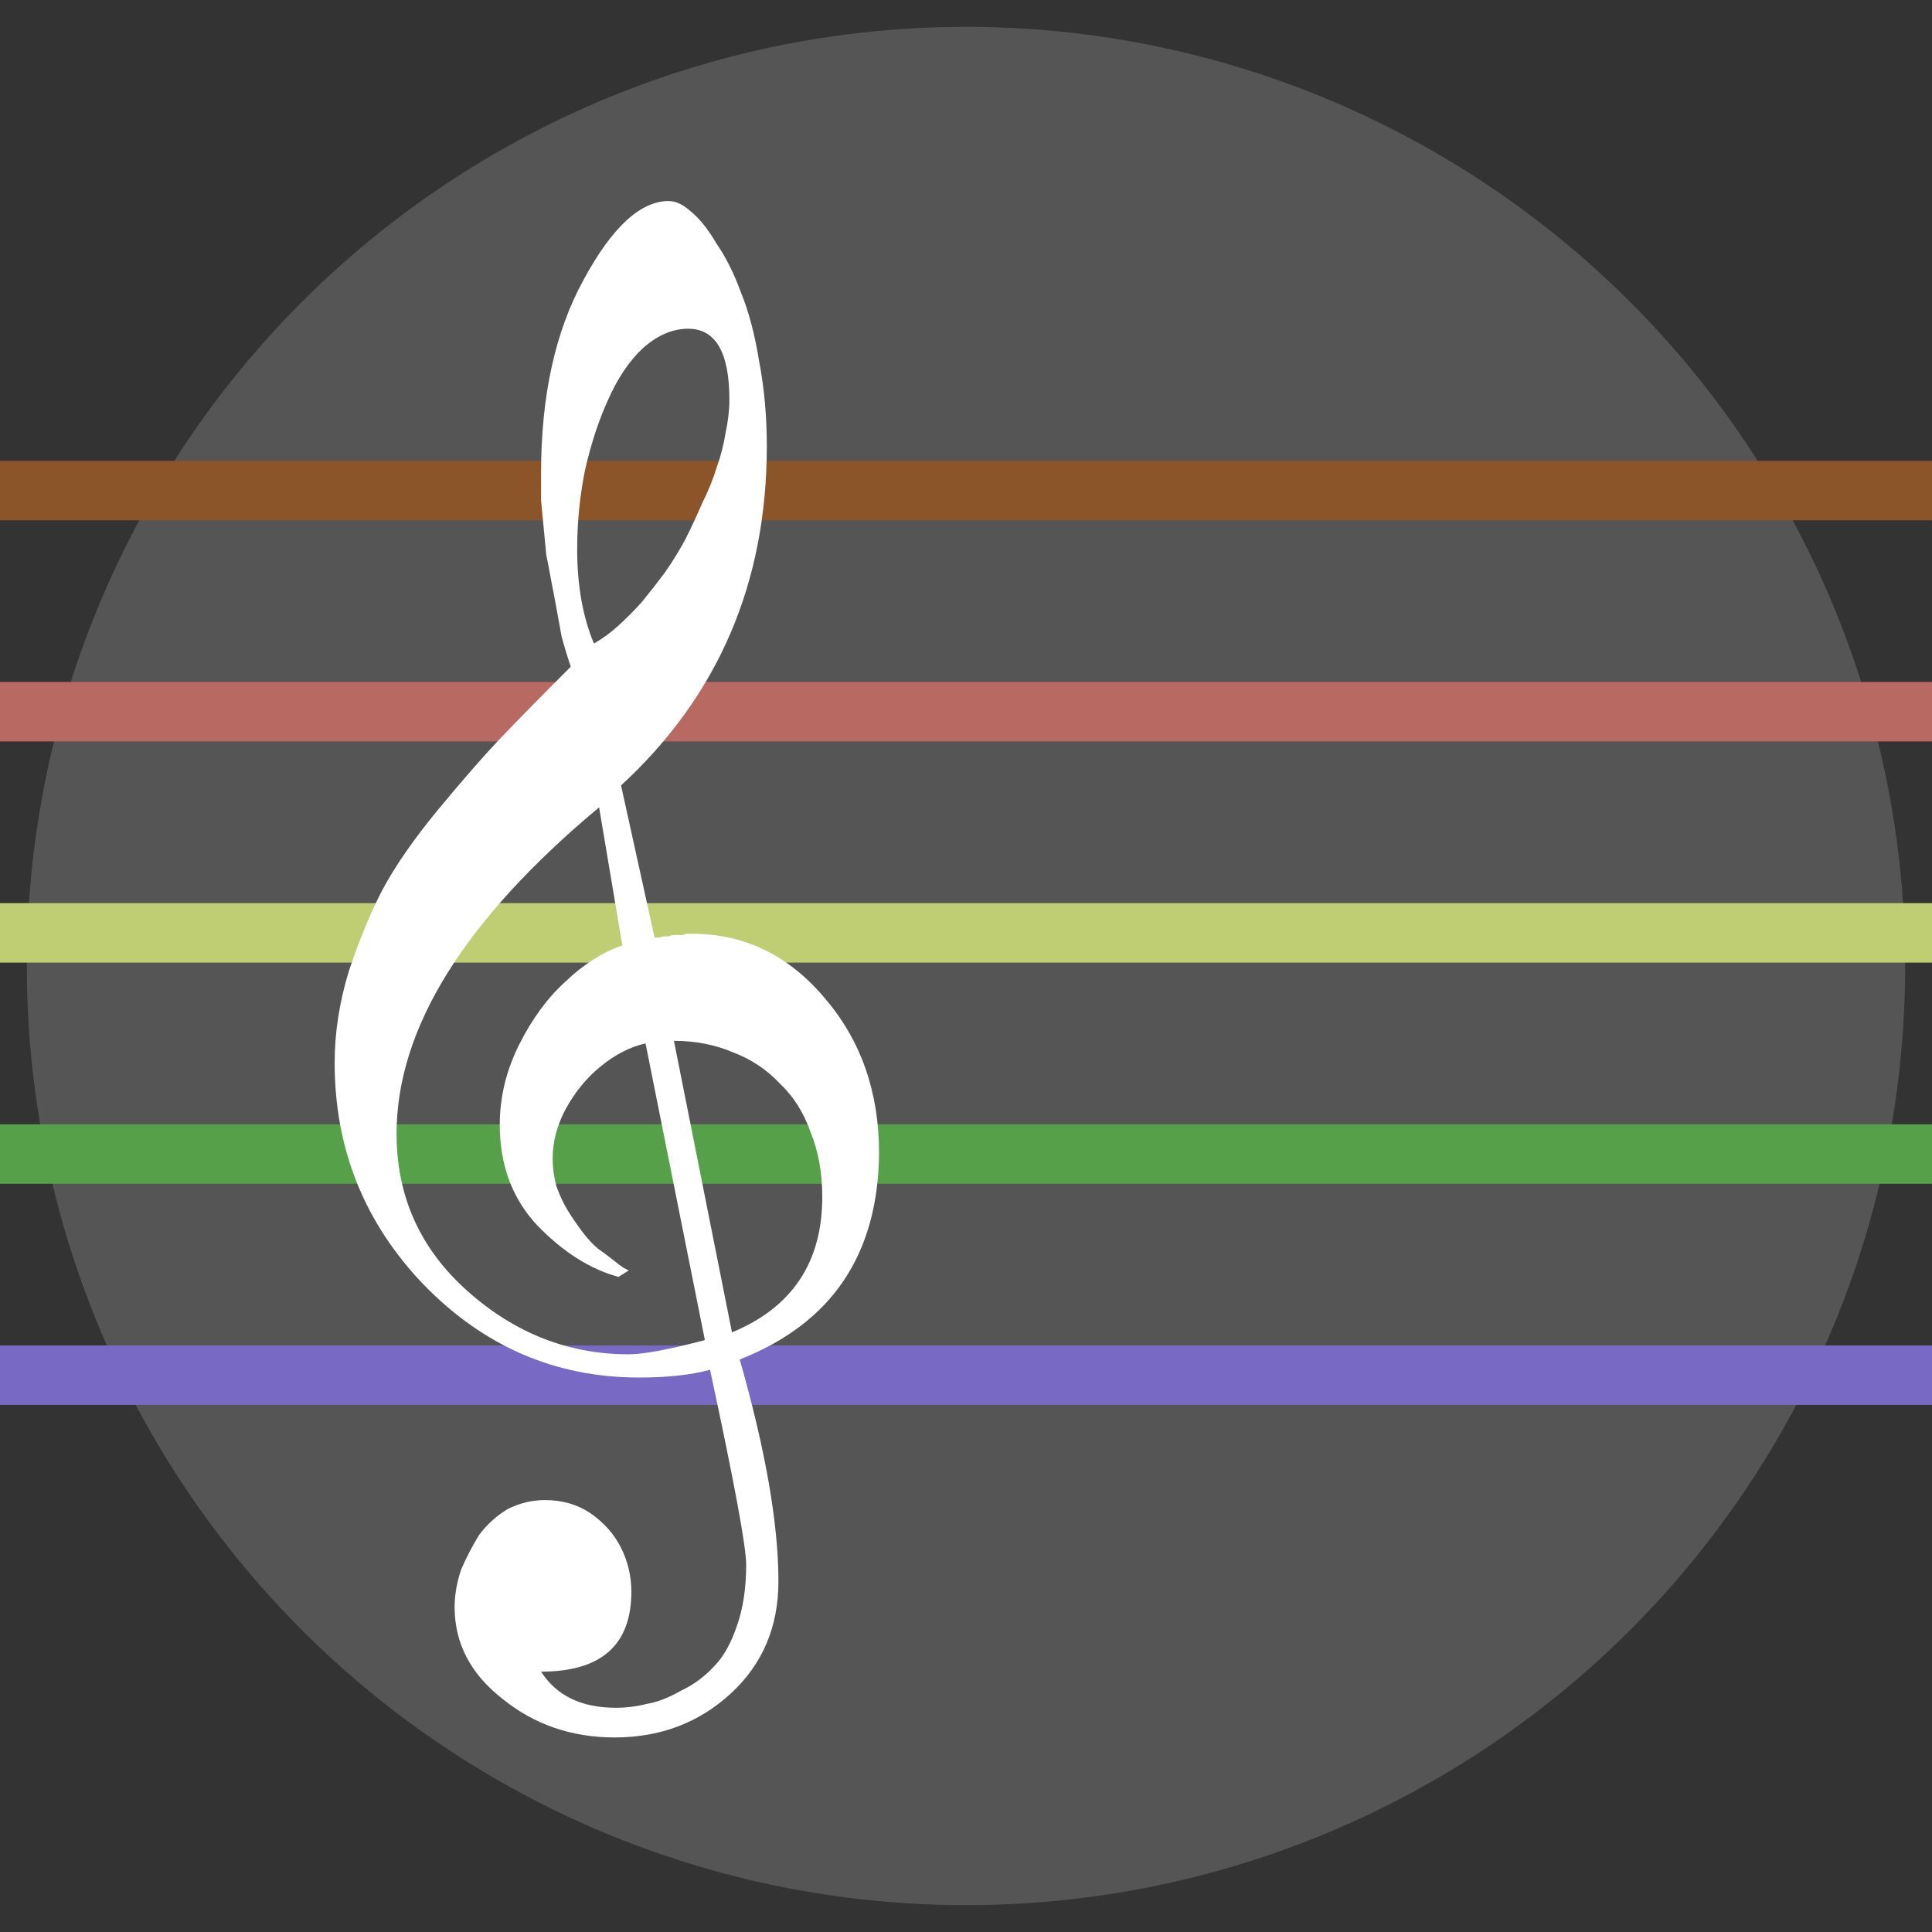 <?xml version="1.0" encoding="UTF-8" standalone="no"?>
<!-- Created with Inkscape (http://www.inkscape.org/) -->

<svg
   xmlns:dc="http://purl.org/dc/elements/1.1/"
   xmlns:cc="http://creativecommons.org/ns#"
   xmlns:rdf="http://www.w3.org/1999/02/22-rdf-syntax-ns#"
   xmlns:svg="http://www.w3.org/2000/svg"
   xmlns="http://www.w3.org/2000/svg"
   xmlns:sodipodi="http://sodipodi.sourceforge.net/DTD/sodipodi-0.dtd"
   xmlns:inkscape="http://www.inkscape.org/namespaces/inkscape"
   width="288"
   height="288"
   viewBox="0 0 76.2 76.2"
   version="1.1"
   id="svg16"
   inkscape:version="0.92.2 (5c3e80d, 2017-08-06)"
   sodipodi:docname="icon.svg"
   inkscape:export-xdpi="96"
   inkscape:export-ydpi="96">
  <rect x="0" y="0" width="76.2" height="76.2" fill="#333333" stroke="none"/>
  <defs
     id="defs10" />
  <sodipodi:namedview
     id="base"
     pagecolor="#ffffff"
     bordercolor="#666666"
     borderopacity="1.0"
     inkscape:pageopacity="0.0"
     inkscape:pageshadow="2"
     inkscape:zoom="1.979899"
     inkscape:cx="107.86573"
     inkscape:cy="81.905061"
     inkscape:document-units="mm"
     inkscape:current-layer="layer1"
     showgrid="false"
     units="px"
     inkscape:window-width="1916"
     inkscape:window-height="1058"
     inkscape:window-x="1920"
     inkscape:window-y="18"
     inkscape:window-maximized="1" />
  <g
     inkscape:label="Layer 1"
     inkscape:groupmode="layer"
     id="layer1"
     transform="translate(0,-220.8)"
     style="opacity:1">
    <circle
       style="fill:#555555;fill-opacity:1;stroke-width:0.258"
       id="path26"
       cx="38.1"
       cy="258.9"
       r="37.042" />
    <path
       inkscape:connector-curvature="0"
       id="path4668"
       d="M -39.72,238.976 H 110.28 v 2.345 H -39.72"
       style="fill:#8b5429;fill-opacity:1;stroke-width:1.531"
       sodipodi:nodetypes="cccc" />
    <path
       inkscape:connector-curvature="0"
       id="path4672"
       d="M -39.72,247.698 H 110.28 v 2.345 H -39.72"
       style="fill:#b86962;fill-opacity:1;stroke-width:1.531"
       sodipodi:nodetypes="cccc" />
    <path
       inkscape:connector-curvature="0"
       id="path4676"
       d="M -39.72,256.421 H 110.28 v 2.345 H -39.72"
       style="fill:#bfce72;fill-opacity:1;stroke-width:1.531"
       sodipodi:nodetypes="cccc" />
    <path
       inkscape:connector-curvature="0"
       id="path4680"
       d="M -39.72,265.144 H 110.28 v 2.345 H -39.72"
       style="fill:#55a049;fill-opacity:1;stroke-width:1.531"
       sodipodi:nodetypes="cccc" />
    <path
       inkscape:connector-curvature="0"
       id="path4684"
       d="M -39.72,273.866 H 110.28 v 2.345 H -39.72"
       style="fill:#7869c4;fill-opacity:1;stroke-width:1.531"
       sodipodi:nodetypes="cccc" />
    <flowRoot
       xml:space="preserve"
       id="flowRoot4755"
       style="fill:black;fill-opacity:1;stroke:none;font-family:sans-serif;font-style:normal;font-weight:normal;font-size:40px;line-height:1.25;letter-spacing:0px;word-spacing:0px"><flowRegion
         id="flowRegion4757"><rect
           id="rect4759"
           width="24.244"
           height="45.457"
           x="246.477"
           y="173.853" /></flowRegion><flowPara
         id="flowPara4761" /></flowRoot>    <g
       aria-label="𝄞"
       transform="matrix(0.265,0,0,0.265,0.401,222.003)"
       style="font-style:normal;font-weight:normal;font-size:192px;line-height:1.7;font-family:sans-serif;letter-spacing:0px;word-spacing:0px;opacity:1;fill:#ffffff;fill-opacity:1;stroke:none"
       id="flowRoot4763">
      <path
         d="m 108.582,197.795 q 5.76,20.16 5.76,33.024 0,10.176 -7.104,16.704 -7.104,6.528 -17.28,6.528 -9.6,0 -16.704,-5.76 -7.104,-5.568 -7.104,-13.632 0,-2.688 0.96,-5.568 1.152,-2.688 2.688,-5.184 1.728,-2.304 4.224,-3.84 2.688,-1.344 5.568,-1.344 3.84,0 6.72,1.92 3.072,2.112 4.608,5.184 1.536,3.072 1.536,6.528 0,11.904 -13.44,11.904 3.456,5.376 11.136,5.376 2.304,0 4.608,-0.576 2.304,-0.384 4.992,-1.92 2.88,-1.344 4.992,-3.648 2.112,-2.112 3.456,-6.144 1.344,-3.84 1.344,-9.024 0,-4.032 -5.376,-28.992 -4.224,1.152 -10.56,1.152 -18.624,0 -32.064,-13.824 -13.248,-13.824 -13.248,-33.024 0,-6.72 2.112,-13.632 2.304,-6.912 4.992,-12.096 2.88,-5.376 8.256,-11.904 5.568,-6.72 9.216,-10.56 3.84,-4.032 10.56,-10.752 -0.768,-2.304 -1.344,-4.416 -0.384,-2.112 -0.768,-4.224 -0.384,-2.112 -0.768,-4.032 -0.384,-2.112 -0.768,-4.032 -0.192,-2.112 -0.384,-4.032 -0.192,-2.112 -0.384,-4.032 0,-1.92 0,-4.032 0,-17.28 6.336,-28.8 6.336,-11.712 12.672,-11.712 1.536,0 3.264,1.536 1.92,1.536 3.84,4.8 2.112,3.072 3.648,7.296 1.728,4.224 2.688,10.176 1.152,5.952 1.152,12.672 0,30.528 -21.696,50.496 l 4.992,22.656 q 0.384,0 0.768,0 0.384,-0.192 0.768,-0.192 0.384,0 0.576,0 0.384,-0.192 0.768,-0.192 0.384,0 0.768,0 0.384,0 0.576,0 0.384,-0.192 0.576,-0.192 0.384,0 0.768,0 11.712,0 19.776,9.6 8.064,9.408 8.064,23.04 -0.192,22.656 -20.736,30.72 z m -1.536,-142.848 q 0,-10.56 -6.144,-10.56 -3.456,0 -6.72,2.88 -3.072,2.88 -5.184,7.68 -2.112,4.608 -3.456,10.56 -1.152,5.76 -1.152,11.712 0,8.064 2.496,14.016 1.728,-0.96 3.456,-2.496 1.92,-1.728 3.648,-3.648 1.728,-2.112 3.456,-4.416 1.728,-2.496 3.072,-4.992 1.344,-2.688 2.496,-5.376 1.344,-2.688 2.112,-5.184 0.96,-2.688 1.344,-5.184 0.576,-2.688 0.576,-4.992 z m 13.824,118.656 q 0,-5.376 -1.728,-9.6 -1.536,-4.416 -4.608,-7.296 -2.88,-3.072 -6.912,-4.608 -4.032,-1.728 -8.832,-1.728 l 8.64,43.392 q 13.44,-5.568 13.44,-20.16 z m -17.472,21.312 -8.832,-44.16 q -3.456,0.768 -6.72,3.456 -3.072,2.496 -5.184,6.336 -1.92,3.648 -1.92,7.296 0,2.112 0.576,4.224 0.768,2.112 1.728,3.648 0.96,1.536 2.112,3.072 1.152,1.536 2.304,2.496 1.344,0.96 2.304,1.728 0.96,0.768 1.536,1.152 0.768,0.384 0.768,0.384 l -1.536,0.96 q -6.336,-1.728 -12.096,-7.68 -5.568,-5.952 -5.568,-14.976 0,-6.144 2.88,-11.904 2.88,-5.76 6.912,-9.408 4.032,-3.84 8.448,-5.376 l -3.456,-20.544 q -30.144,25.152 -30.144,48.576 0,14.016 10.56,23.424 10.56,9.408 24,9.408 3.264,0 11.328,-2.112 z"
         id="path4771"
         inkscape:connector-curvature="0"
         style="" />
    </g>
  </g>
</svg>
